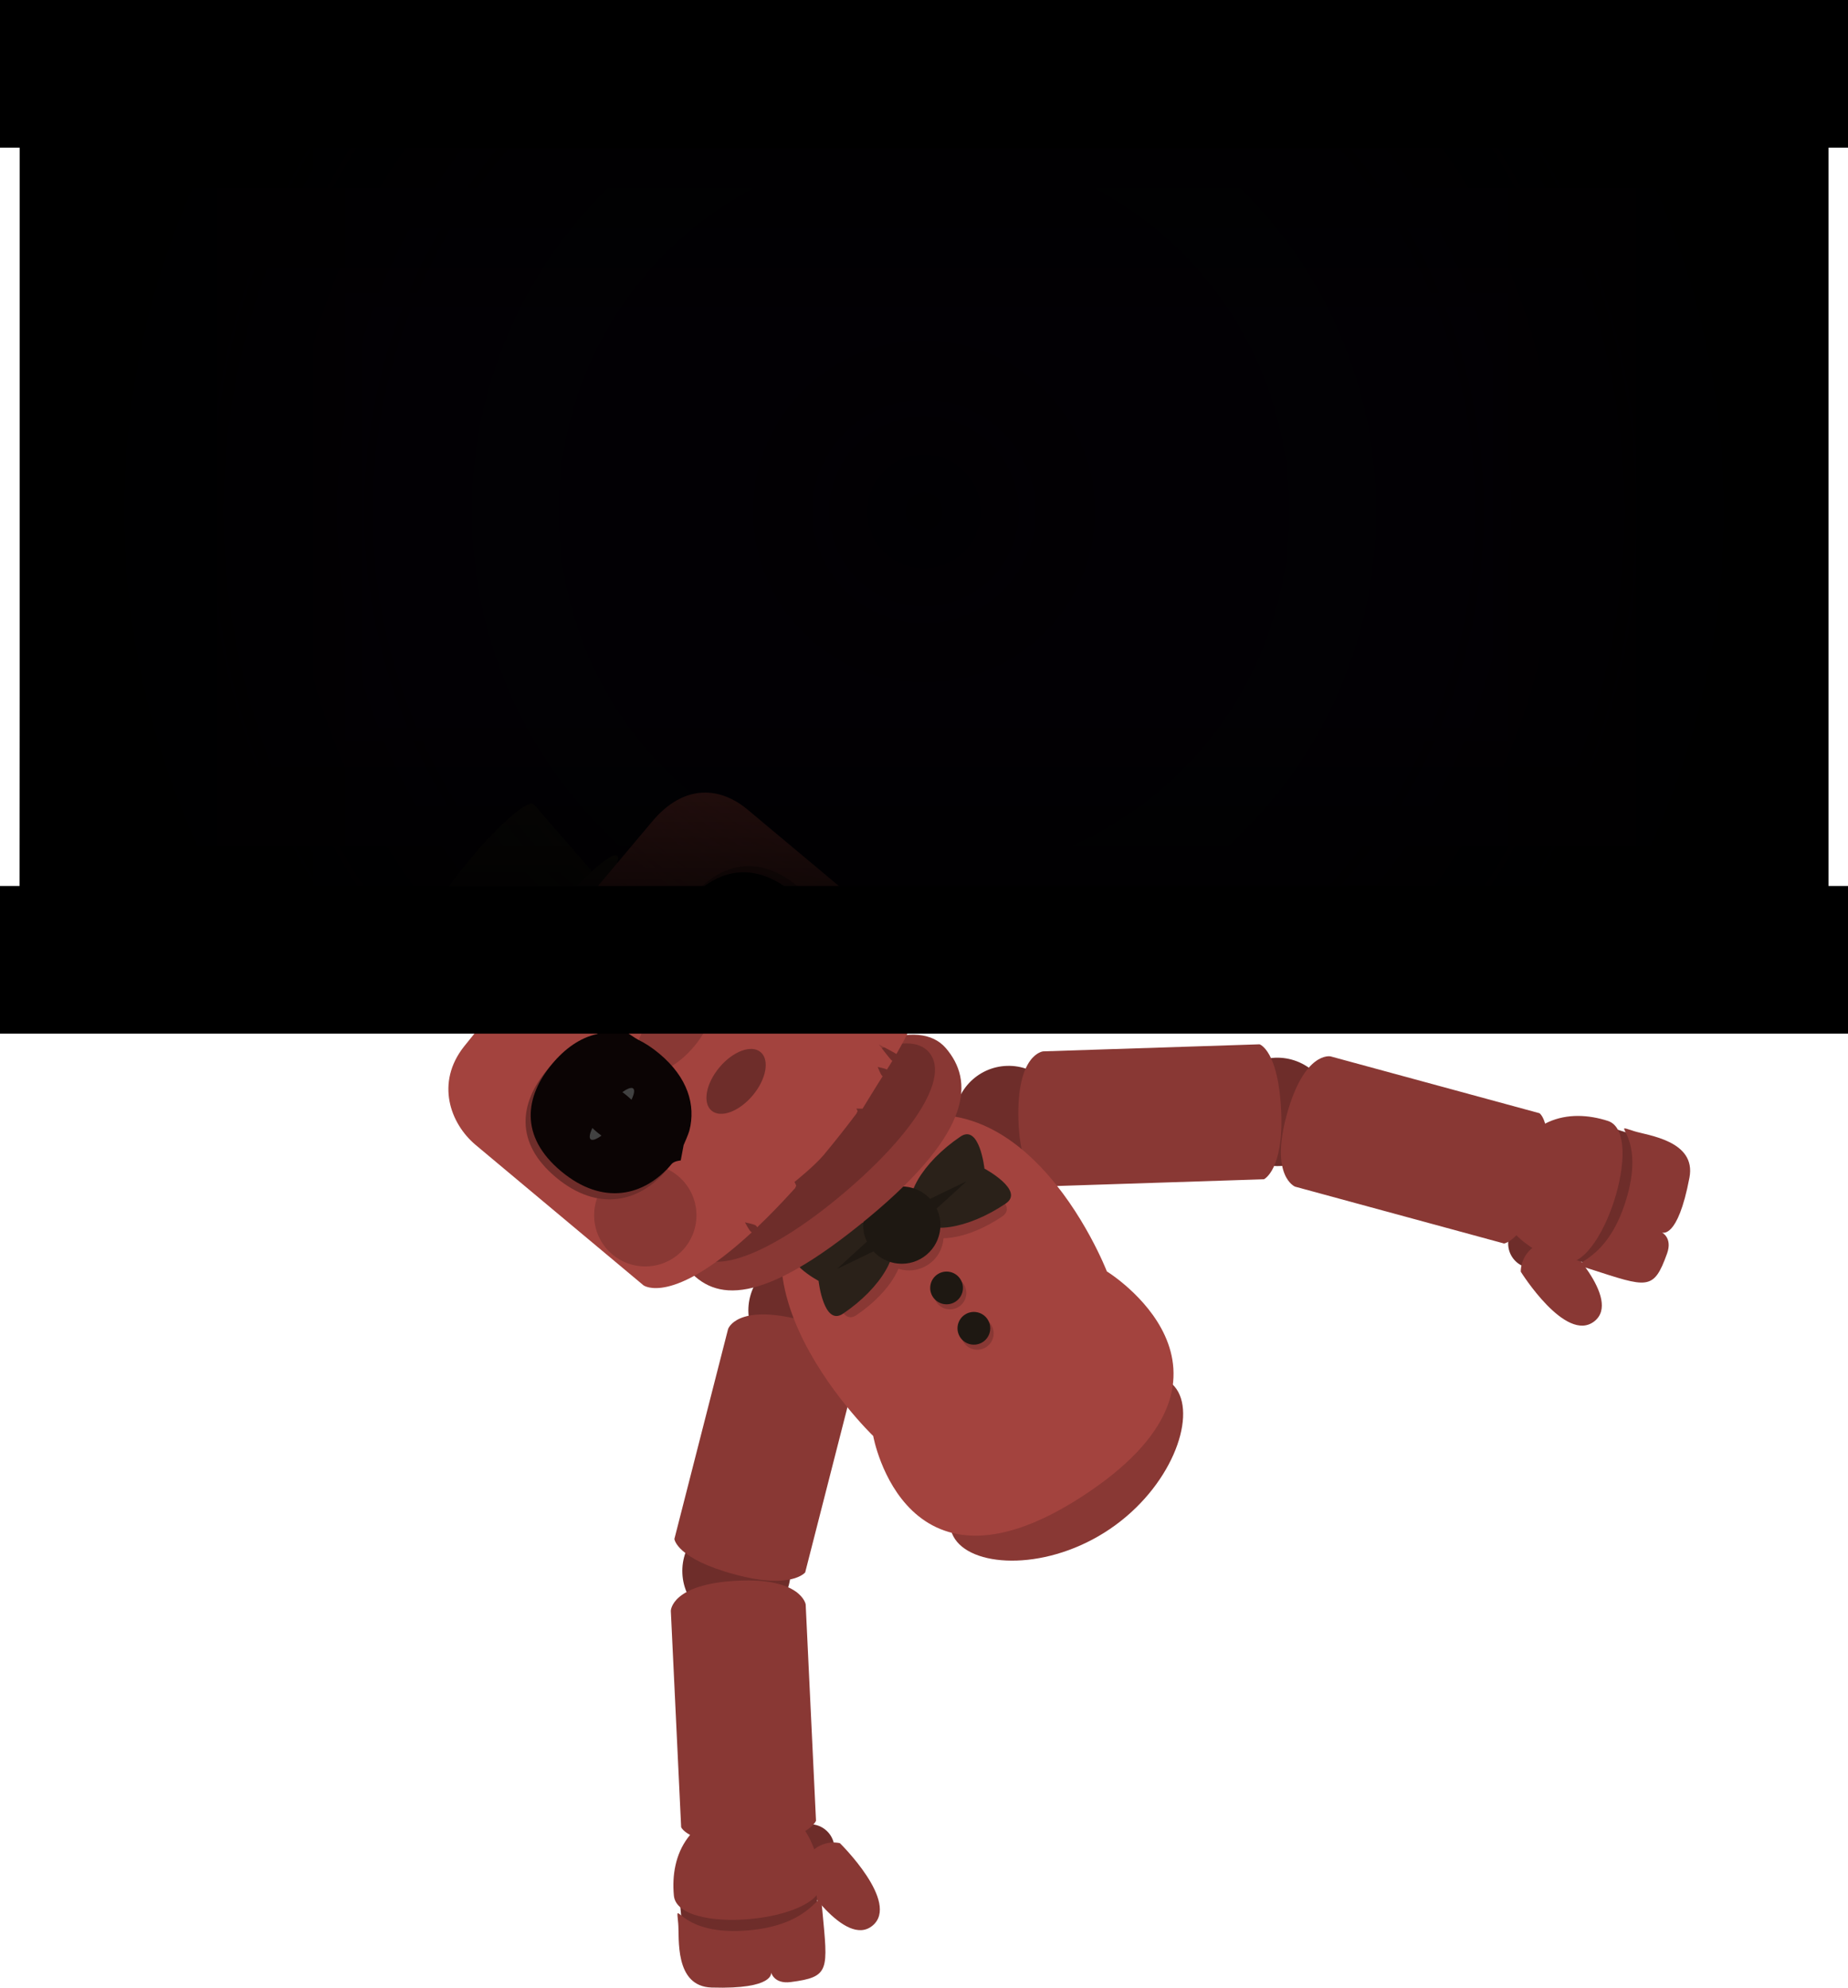 <svg version="1.1" xmlns="http://www.w3.org/2000/svg" xmlns:xlink="http://www.w3.org/1999/xlink" width="751" height="807.652" viewBox="0,0,751,807.652"><defs><radialGradient cx="360" cy="177.815" r="367.507" gradientUnits="userSpaceOnUse" id="color-1"><stop offset="0" stop-color="#000000" stop-opacity="0.839"/><stop offset="1" stop-color="#000000" stop-opacity="0"/></radialGradient><radialGradient cx="360" cy="177.815" r="367.508" gradientUnits="userSpaceOnUse" id="color-2"><stop offset="0" stop-color="#000000" stop-opacity="0"/><stop offset="1" stop-color="#000000"/></radialGradient><linearGradient x1="-5.242" y1="181.058" x2="150.659" y2="181.058" gradientUnits="userSpaceOnUse" id="color-3"><stop offset="0" stop-color="#000000"/><stop offset="1" stop-color="#000000" stop-opacity="0"/></linearGradient><linearGradient x1="727.508" y1="177.815" x2="571.606" y2="177.815" gradientUnits="userSpaceOnUse" id="color-4"><stop offset="0" stop-color="#000000"/><stop offset="1" stop-color="#000000" stop-opacity="0"/></linearGradient><linearGradient x1="360.247" y1="-17.14" x2="360.247" y2="110.488" gradientUnits="userSpaceOnUse" id="color-5"><stop offset="0" stop-color="#000000"/><stop offset="1" stop-color="#000000" stop-opacity="0"/></linearGradient><linearGradient x1="359.272" y1="377.38" x2="359.272" y2="249.753" gradientUnits="userSpaceOnUse" id="color-6"><stop offset="0" stop-color="#000000"/><stop offset="1" stop-color="#000000" stop-opacity="0"/></linearGradient></defs><g transform="translate(15.5,30)"><g data-paper-data="{&quot;isPaintingLayer&quot;:true}" fill-rule="nonzero" stroke-width="0" stroke-linecap="butt" stroke-linejoin="miter" stroke-miterlimit="10" stroke-dasharray="" stroke-dashoffset="0" style="mix-blend-mode: normal"><path d="M-7.117,370.424v-384.384h732.733v384.384z" fill="#07010e" stroke="none"/><g stroke="none"><g><g><g><path d="M306.007,727.571c-3.524,-4.225 -2.955,-10.507 1.27,-14.031c4.225,-3.524 10.507,-2.955 14.031,1.27c3.524,4.225 2.955,10.507 -1.27,14.031c-4.225,3.524 -10.507,2.955 -14.031,-1.27z" fill="#6e2d2a"/><path d="M339.101,752.421c-11.27,9.399 -29.565,-19.897 -29.565,-19.897c0,0 -1.357,-4.634 5.264,-10.594c5.178,-4.66 11.034,-2.999 11.034,-2.999c0,0 24.536,24.091 13.266,33.49z" fill="#893834"/></g><path d="M262.785,764.164l-2.38,-25.443l55.351,-5.177l2.38,25.443z" fill="#6e2d2a"/><path d="M318.295,734.612c1.537,16.433 -58.405,22.04 -59.942,5.606c-1.537,-16.433 5.569,-34.017 33.334,-36.613c16.553,-1.548 25.071,14.574 26.608,31.007z" fill="#893834"/><path d="M318.667,746.105c2.294,24.533 3.232,27.191 -12.874,29.262c-6.788,0.873 -7.934,-3.919 -7.934,-3.919c0,0 1.743,6.941 -24.188,6.139c-15.28,-0.473 -13.029,-20.398 -13.554,-26.007c-1.125,-12.027 -0.89,5.987 30.183,2.615c27.834,-3.021 27.242,-20.118 28.367,-8.091z" fill="#893834"/></g><g><path d="M261.812,609.378c-0.58,-12.146 8.797,-22.462 20.943,-23.041c12.146,-0.58 22.462,8.797 23.041,20.943c0.58,12.146 -8.797,22.462 -20.943,23.041c-12.146,0.58 -22.462,-8.797 -23.041,-20.943z" fill="#6e2d2a"/><path d="M261.309,712.435l-4.195,-87.919c0,0 0.141,-10.946 27.24,-12.239c25.777,-1.23 27.56,9.624 27.56,9.624l4.195,87.919c0,0 -3.163,8.271 -26.663,9.173c-25.076,0.962 -28.136,-6.558 -28.136,-6.558z" fill="#893834"/></g><g><path d="M289.312,496.95c3.013,-11.78 15.006,-18.887 26.786,-15.874c11.78,3.013 18.887,15.006 15.874,26.786c-3.013,11.78 -15.006,18.887 -26.786,15.874c-11.78,-3.013 -18.887,-15.006 -15.874,-26.786z" fill="#6e2d2a"/><path d="M258.563,595.315l21.812,-85.274c0,0 3.35,-10.422 29.633,-3.699c25.001,6.395 23.518,17.294 23.518,17.294l-21.812,85.274c0,0 -5.453,6.977 -28.181,0.937c-24.252,-6.445 -24.969,-14.532 -24.969,-14.532z" fill="#893834"/></g></g><g><g><g><path d="M613.456,483.217c-4.354,3.364 -10.61,2.561 -13.974,-1.793c-3.364,-4.354 -2.561,-10.61 1.793,-13.974c4.354,-3.364 10.61,-2.561 13.974,1.793c3.364,4.354 2.561,10.61 -1.793,13.974z" fill="#6e2d2a"/><path d="M602.526,486.735c0,0 -0.356,-6.078 5.313,-10.125c7.251,-5.177 11.481,-2.85 11.481,-2.85c0,0 24.649,24.196 13.036,33.167c-11.613,8.972 -29.831,-20.192 -29.831,-20.192z" fill="#893834"/></g><path d="M643.3,487.877l-24.327,-7.823l17.019,-52.923l24.327,7.823z" fill="#6e2d2a"/><path d="M594.944,450.081c8.537,-26.547 27.241,-29.685 42.953,-24.632c15.713,5.053 -2.718,62.366 -18.431,57.313c-15.713,-5.053 -29.612,-16.855 -24.523,-32.682z" fill="#893834"/><path d="M644.639,459.663c10.01,-29.609 -7.529,-33.732 3.971,-30.034c5.363,1.725 25.304,3.834 22.462,18.855c-4.822,25.492 -11.223,22.289 -11.223,22.289c0,0 4.431,2.155 2.111,8.594c-5.503,15.278 -7.896,13.787 -31.353,6.244c-11.5,-3.698 5.065,0.575 14.031,-25.947z" fill="#893834"/></g><g><path d="M524.87,427.568c-3.191,11.733 -15.29,18.658 -27.024,15.467c-11.733,-3.191 -18.658,-15.29 -15.467,-27.024c3.191,-11.733 15.29,-18.658 27.024,-15.467c11.733,3.191 18.658,15.29 15.467,27.024z" fill="#6e2d2a"/><path d="M610.453,451.22c-5.96,22.75 -14.719,24.05 -14.719,24.05l-84.934,-23.101c0,0 -10.212,-4.087 -3.439,-28.989c7.12,-26.178 17.837,-23.95 17.837,-23.95l84.934,23.101c0,0 6.68,4.614 0.321,28.889z" fill="#893834"/></g><g><path d="M416.411,424.381c0.396,12.153 -9.136,22.326 -21.289,22.722c-12.153,0.396 -22.326,-9.136 -22.722,-21.289c-0.396,-12.153 9.136,-22.326 21.289,-22.722c12.153,-0.396 22.326,9.136 22.722,21.289z" fill="#6e2d2a"/><path d="M505.166,421.853c0.985,23.497 -7.007,27.312 -7.007,27.312l-87.973,2.863c0,0 -10.962,-0.908 -11.801,-26.7c-0.883,-27.115 10.017,-28.133 10.017,-28.133l87.973,-2.863c0,0 7.741,2.448 8.791,27.52z" fill="#893834"/></g></g><g><path d="M462.662,534.489c7.977,11.787 -2.313,40.004 -27.175,56.829c-24.862,16.825 -54.882,15.888 -62.859,4.1c-7.977,-11.787 5.711,-34.982 30.574,-51.808c24.862,-16.825 51.484,-20.909 59.461,-9.122z" fill="#893834"/><g><path d="M339.359,553.476c0,0 -77.507,-74.572 -9.494,-118.967c67.329,-43.949 104.447,52.098 104.447,52.098c0,0 65.316,40.111 -6.858,89.309c-74.998,51.123 -88.095,-22.439 -88.095,-22.439z" fill="#a3433e"/><g fill="#893834"><g><path d="M391.762,464.292c-13.971,9.454 -28.986,11.667 -33.537,4.941c-4.551,-6.726 3.084,-19.842 17.055,-29.297c6.934,-4.693 8.722,11.657 8.722,11.657c0,0 14.797,7.937 7.761,12.698z"/><path d="M361.14,467.261c-0.75,-1.109 -0.46,-2.616 0.649,-3.366c1.109,-0.75 15.677,-7.683 15.677,-7.683c0,0 -11.852,10.947 -12.961,11.698c-1.109,0.75 -2.616,0.46 -3.366,-0.649z"/></g><g><path d="M323.643,492.441c0,0 -14.513,-7.738 -7.579,-12.43c13.971,-9.454 28.986,-11.667 33.537,-4.941c4.551,6.726 -3.084,19.842 -17.055,29.297c-7.037,4.762 -8.903,-11.925 -8.903,-11.925z"/><path d="M346.038,480.407c-1.109,0.75 -15.677,7.683 -15.677,7.683c0,0 11.852,-10.947 12.961,-11.698c1.109,-0.75 2.616,-0.46 3.366,0.649c0.75,1.109 0.46,2.616 -0.649,3.366z"/></g><path d="M342.271,480.03c-4.351,-6.43 -2.666,-15.17 3.764,-19.521c6.43,-4.351 15.17,-2.666 19.521,3.764c4.351,6.43 2.666,15.17 -3.764,19.521c-6.43,4.351 -15.17,2.666 -19.521,-3.764z"/></g><g><g><path d="M393.237,459.018c-15.603,10.559 -32.373,13.03 -37.456,5.518c-5.083,-7.511 3.445,-22.161 19.048,-32.72c7.744,-5.241 9.741,13.019 9.741,13.019c0,0 16.526,8.864 8.667,14.182z" fill="#2a2119"/><path d="M359.036,462.334c-0.838,-1.238 -0.513,-2.921 0.725,-3.759c1.238,-0.838 17.509,-8.581 17.509,-8.581c0,0 -13.237,12.226 -14.475,13.064c-1.238,0.838 -2.921,0.513 -3.759,-0.725z" fill="#1e1812"/></g><g><path d="M317.159,490.456c0,0 -16.209,-8.642 -8.465,-13.883c15.603,-10.559 32.373,-13.03 37.456,-5.518c5.083,7.511 -3.445,22.161 -19.048,32.72c-7.859,5.318 -9.944,-13.319 -9.944,-13.319z" fill="#2a2119"/><path d="M342.17,477.016c-1.238,0.838 -17.509,8.581 -17.509,8.581c0,0 13.237,-12.226 14.475,-13.064c1.238,-0.838 2.921,-0.513 3.759,0.725c0.838,1.238 0.513,2.921 -0.725,3.759z" fill="#1e1812"/></g><path d="M337.963,476.595c-4.86,-7.181 -2.978,-16.943 4.203,-21.803c7.181,-4.86 16.943,-2.978 21.803,4.203c4.86,7.181 2.978,16.943 -4.203,21.803c-7.181,4.86 -16.943,2.978 -21.803,-4.203z" fill="#1e1812"/></g><g><path d="M365.051,499.106c-2.059,-3.042 -1.262,-7.178 1.781,-9.237c3.042,-2.059 7.178,-1.262 9.237,1.781c2.059,3.042 1.262,7.178 -1.781,9.237c-3.042,2.059 -7.178,1.262 -9.237,-1.781z" fill="#893834"/><path d="M363.664,497.056c-2.059,-3.042 -1.262,-7.178 1.781,-9.237c3.042,-2.059 7.178,-1.262 9.237,1.781c2.059,3.042 1.262,7.178 -1.781,9.237c-3.042,2.059 -7.178,1.262 -9.237,-1.781z" fill="#1e1812"/></g><g><path d="M376.148,515.503c-2.059,-3.042 -1.262,-7.178 1.781,-9.237c3.042,-2.059 7.178,-1.262 9.237,1.781c2.059,3.042 1.262,7.178 -1.781,9.237c-3.042,2.059 -7.178,1.262 -9.237,-1.781z" fill="#893834"/><path d="M374.761,513.454c-2.059,-3.042 -1.262,-7.178 1.781,-9.237c3.042,-2.059 7.178,-1.262 9.237,1.781c2.059,3.042 1.262,7.178 -1.781,9.237c-3.042,2.059 -7.178,1.262 -9.237,-1.781z" fill="#1e1812"/></g><path d="M359.674,428.5c2.933,4.334 -5.53,15.183 -18.902,24.232c-13.372,9.049 -26.59,12.872 -29.522,8.539c-2.933,-4.334 5.53,-15.183 18.902,-24.232c13.372,-9.049 26.59,-12.872 29.522,-8.539z" fill="#6e2d2a"/><path d="M343.47,437.722c1.676,2.476 -0.914,7.156 -5.784,10.451c-4.87,3.296 -10.177,3.96 -11.852,1.484c-1.676,-2.476 0.914,-7.156 5.784,-10.451c4.87,-3.296 10.177,-3.96 11.852,-1.484z" fill="#4d201d"/><path d="M344.28,438.918c1.676,2.476 -0.914,7.156 -5.784,10.451c-4.87,3.296 -10.177,3.96 -11.852,1.484c-1.676,-2.476 0.914,-7.156 5.784,-10.451c4.87,-3.296 10.177,-3.96 11.852,-1.484z" fill="#0b0404"/></g></g><g><path d="M368.919,395.934c11.064,12.964 11.416,33.369 -31.562,68.933c-43.892,36.321 -62.383,33.656 -73.448,20.692c-11.064,-12.964 4.206,-39.179 35.137,-65.579c30.931,-26.399 58.808,-37.01 69.873,-24.047z" fill="#893834"/><path d="M362.057,397.604c8.413,9.858 -5.787,32.542 -33.893,56.531c-28.106,23.989 -53.114,34.768 -61.528,24.91c-8.413,-9.858 6.428,-32.548 34.535,-56.537c28.106,-23.989 52.473,-34.762 60.886,-24.904z" fill="#6e2d2a"/></g><g><path d="M191.645,368.727l-33.122,-20.197l43.071,-51.503l25.493,29.321z" fill="#1e1812"/><path d="M235.335,317.68c2.303,1.926 -7.139,17.009 -21.089,33.69c-13.95,16.681 -27.125,28.642 -29.427,26.716c-2.303,-1.926 7.139,-17.009 21.089,-33.69c13.95,-16.681 27.125,-28.642 29.427,-26.716z" fill="#2a2119"/><path d="M201.299,296.781c2.303,1.926 -5.472,15.016 -17.366,29.238c-11.894,14.222 -23.402,24.191 -25.705,22.265c-2.303,-1.926 5.472,-15.016 17.366,-29.238c11.894,-14.222 23.402,-24.191 25.705,-22.265z" fill="#1e1812"/><path d="M225.308,331.987c0.955,0.799 -4.579,8.989 -12.361,18.295c-7.782,9.305 -14.864,16.202 -15.819,15.403c-0.955,-0.799 4.579,-8.989 12.361,-18.295c7.782,-9.305 14.864,-16.202 15.819,-15.403z" fill="#1e1812"/></g><path d="M246.013,492.269c0,0 -49.098,-41.06 -68.181,-57.018c-10.418,-8.712 -16.374,-25.29 -4.783,-39.994c12.272,-15.568 53.645,-64.148 76.41,-91.369c13.242,-15.834 28,-13.99 38.827,-4.935c19.191,16.049 70.257,58.754 70.257,58.754c0,0 8.862,8.467 -9.75,40.552c-0.683,-0.476 -7.157,-3.876 -7.157,-3.876c0,0 4.5,5.88 5.188,6.456c0.1,0.083 0.206,0.153 0.318,0.208c-0.695,1.151 -1.424,2.33 -2.188,3.539c-0.678,-0.431 -3.777,-1.059 -3.777,-1.059c0,0 1.177,3.102 1.865,3.677c0.05,0.042 0.102,0.08 0.155,0.115c-1.654,2.533 -8.173,13.171 -8.173,13.171l-2.506,-0.046c0,0 0.605,1.021 0.466,1.186c-0.18,0.216 -0.295,0.465 -0.347,0.722c-3.901,5.219 -8.323,10.835 -13.332,16.875c-3.665,4.42 -11.934,11.036 -11.934,11.036c0,0 0.857,1.451 0.646,1.704c-0.186,0.222 -0.302,0.479 -0.351,0.744c-5.595,6.203 -10.74,11.484 -15.462,15.974c-0.094,-0.262 -0.257,-0.504 -0.487,-0.696c-0.688,-0.575 -4.473,-1.309 -4.473,-1.309c0,0 1.701,3.226 2.389,3.801c0.123,0.103 0.256,0.184 0.395,0.244c-32.533,30.1 -44.016,21.541 -44.016,21.541z" fill="#a3433e"/><path d="M233.402,479.746c-8.808,-7.366 -9.977,-20.477 -2.611,-29.285c7.366,-8.808 20.477,-9.977 29.285,-2.611c8.808,7.366 9.977,20.477 2.611,29.285c-7.366,8.808 -20.477,9.977 -29.285,2.611z" fill="#893834"/><path d="M250.344,400.612c17.005,14.221 16.076,31.613 5.047,44.802c-11.03,13.189 -27.983,17.18 -44.988,2.959c-17.005,-14.221 -14.633,-30.406 -3.604,-43.595c11.03,-13.189 26.54,-18.387 43.545,-4.166z" fill="#6e2d2a"/><path d="M272.12,372.242c4.435,3.708 1.965,13.967 -5.516,22.912c-7.481,8.945 -17.14,13.191 -21.575,9.482c-4.435,-3.708 -1.965,-13.967 5.516,-22.912c7.481,-8.945 17.14,-13.191 21.575,-9.482z" fill="#893834"/><path d="M346.599,376.796c-7.366,8.808 -20.477,9.977 -29.285,2.611c-8.808,-7.366 -9.977,-20.477 -2.611,-29.285c7.366,-8.808 20.477,-9.977 29.285,-2.611c8.808,7.366 9.977,20.477 2.611,29.285z" fill="#893834"/><path d="M252.428,398.12c11.621,9.718 14.866,20.917 12.237,31.243c-0.383,1.506 -2.352,5.919 -2.352,5.919l-1.169,6.239c0,0 -2.687,0.226 -3.67,1.402c-11.03,13.189 -27.983,17.18 -44.988,2.959c-17.005,-14.221 -14.633,-30.406 -3.604,-43.595c5.195,-6.212 11.383,-10.651 18.253,-12.124c0.886,-0.19 1.317,-4 1.317,-4l3.558,3.047l6.649,-0.117c0,0 4.226,2.916 5.132,3.351c2.824,1.356 5.708,3.229 8.636,5.677z" fill="#0b0404"/><path d="M265.496,334.59c11.03,-13.189 26.54,-18.387 43.545,-4.166c17.005,14.221 16.076,31.613 5.047,44.802c-11.03,13.189 -27.983,17.18 -44.988,2.959c-17.005,-14.221 -14.633,-30.406 -3.604,-43.595z" fill="#6e2d2a"/><path d="M263.412,337.082c11.03,-13.189 26.54,-18.387 43.545,-4.166c17.005,14.221 16.076,31.613 5.047,44.802c-11.03,13.189 -27.983,17.18 -44.988,2.959c-17.005,-14.221 -14.633,-30.406 -3.604,-43.595z" fill="#000000"/><path d="M293.588,397.489c3.746,3.133 2.326,11.003 -3.173,17.579c-5.499,6.575 -12.993,9.366 -16.74,6.233c-3.746,-3.133 -2.326,-11.003 3.173,-17.579c5.499,-6.575 12.993,-9.366 16.74,-6.233z" fill="#6e2d2a"/><g><path d="M296.341,347.077c1.438,1.203 -1.262,6.799 -6.03,12.501c-4.768,5.702 -9.799,9.349 -11.237,8.146c-1.438,-1.203 1.262,-6.799 6.03,-12.501c4.768,-5.702 9.799,-9.349 11.237,-8.146z" fill="#414141"/><path d="M293.86,350.043c7.733,6.467 11.247,15.003 7.85,19.067c-3.398,4.063 -12.421,2.114 -20.154,-4.353c-7.733,-6.467 -11.247,-15.003 -7.85,-19.067c3.398,-4.063 12.421,-2.114 20.154,4.353z" fill="#0b0404"/></g><g><path d="M230.576,420.428c4.768,-5.702 9.799,-9.349 11.237,-8.146c1.438,1.203 -1.262,6.799 -6.03,12.501c-4.768,5.702 -9.799,9.349 -11.237,8.146c-1.438,-1.203 1.262,-6.799 6.03,-12.501z" fill="#414141"/><path d="M219.177,410.896c3.398,-4.063 12.421,-2.114 20.154,4.353c7.733,6.467 11.247,15.003 7.85,19.067c-3.398,4.063 -12.421,2.114 -20.154,-4.353c-7.733,-6.467 -11.247,-15.003 -7.85,-19.067z" fill="#0b0404"/></g></g><path d="M-15.5,30v-60h751v60z" fill="#000000" stroke-opacity="0.502" stroke="#0d0d0d"/><path d="M-15.5,390v-60h751v60z" fill="#000000" stroke-opacity="0.502" stroke="#0d0d0d"/><g><g stroke="#000000"><path d="M-7.508,364.001v-372.372h735.015v372.372z" fill="url(#color-1)"/><path d="M-7.508,364.001v-372.372h735.015v372.372z" fill="url(#color-2)"/></g><g stroke="none"><path d="M-5.242,376.253v-390.39h155.901v390.39z" fill="url(#color-3)"/><path d="M571.606,373.01v-390.39h155.901v390.39z" fill="url(#color-4)"/><path d="M-6.532,110.488v-127.628h733.56v127.628z" fill="url(#color-5)"/><path d="M726.052,249.753v127.628h-733.56v-127.628z" fill="url(#color-6)"/></g></g></g></g></svg>
